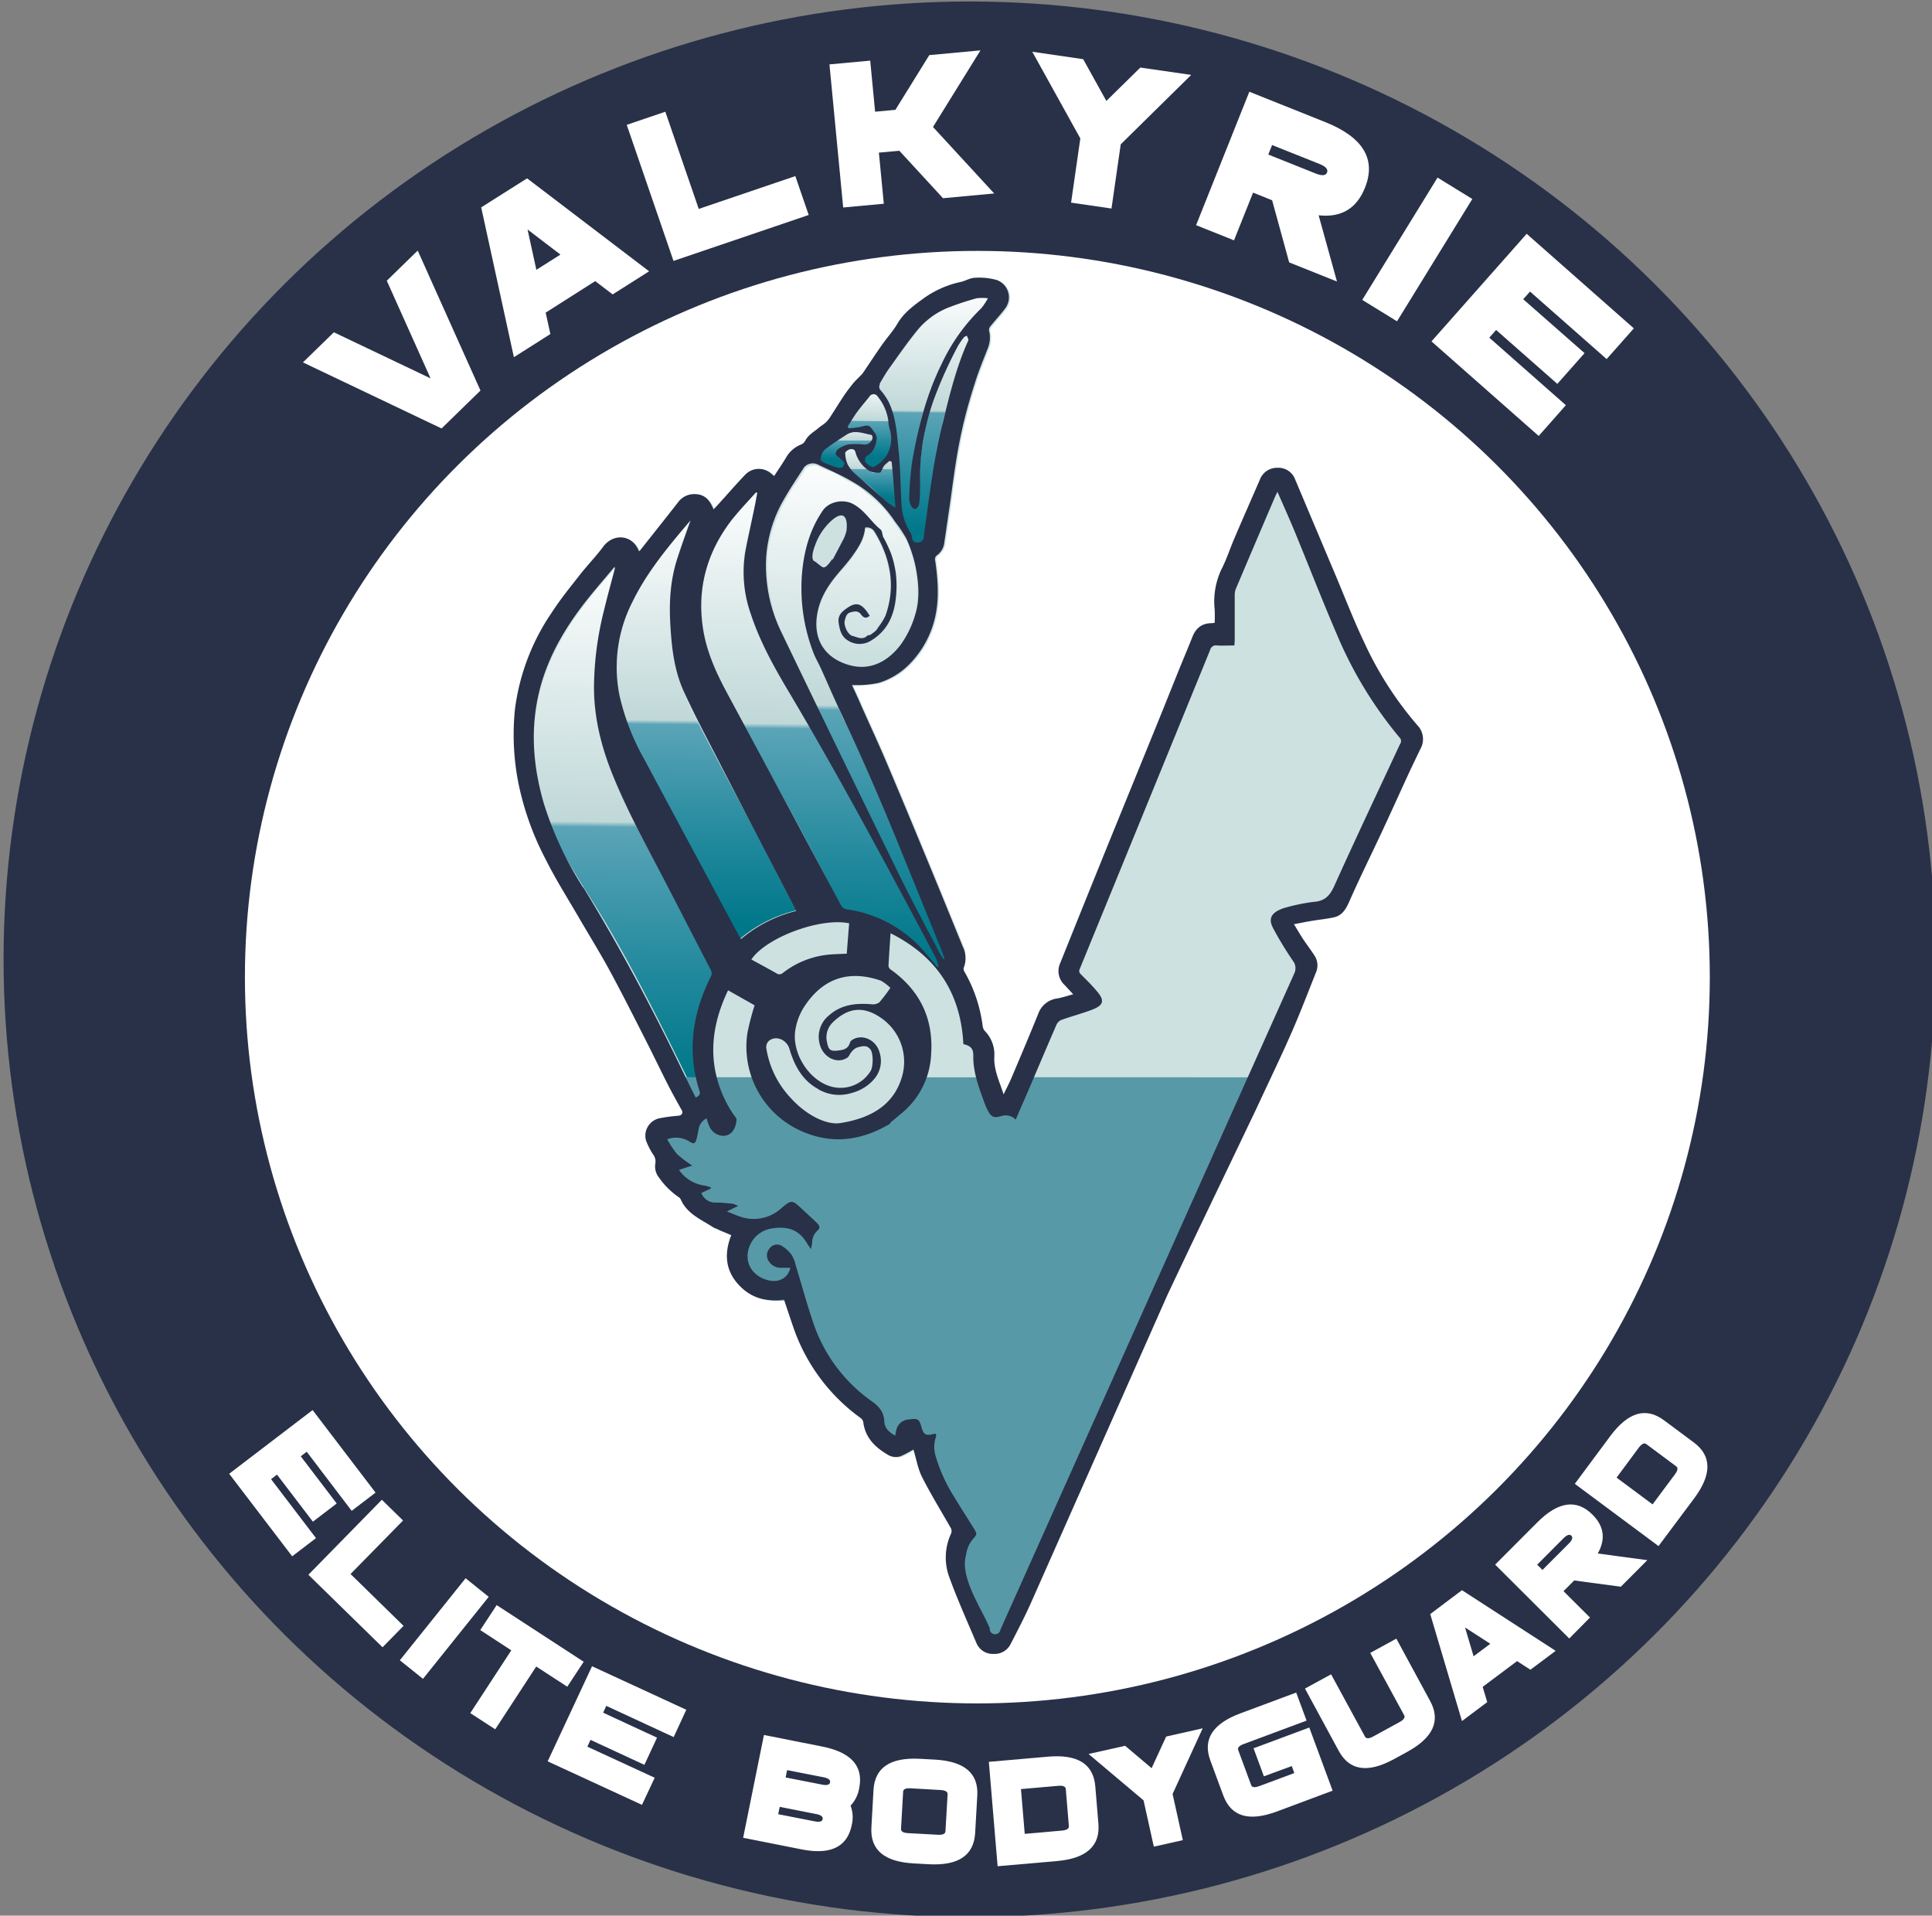 <svg viewBox="0 0 541.71 537.06" xmlns="http://www.w3.org/2000/svg" xmlns:xlink="http://www.w3.org/1999/xlink"><rect x="0" y="0" width="541.71" height="537.06" fill="#808080" stroke="none"/><linearGradient id="a" gradientTransform="matrix(1.01 .01 -.01 1.01 -.03 -6.56)" gradientUnits="userSpaceOnUse" x1="229.56" x2="229.56" y1="138.65" y2="271.8"><stop offset="0" stop-color="#fff"/><stop offset=".5" stop-color="#c0d8d8"/><stop offset=".51" stop-color="#5ba4b7"/><stop offset=".79" stop-color="#20889c"/><stop offset=".98" stop-color="#00788a"/></linearGradient><linearGradient id="b" x1="197.57" x2="197.57" xlink:href="#a" y1="145.84" y2="263.23"/><linearGradient id="c" x1="175.12" x2="175.12" xlink:href="#a" y1="159.11" y2="306.72"/><linearGradient id="d" x1="240.12" x2="240.12" xlink:href="#a" y1="130.46" y2="269.4"/><linearGradient id="e" x1="261.64" x2="261.64" xlink:href="#a" y1="83.32" y2="152.49"/><linearGradient id="f" x1="243.95" x2="243.95" xlink:href="#a" y1="110.42" y2="131.32"/><linearGradient id="g" x1="244.17" x2="244.17" xlink:href="#a" y1="125.83" y2="142.62"/><linearGradient id="h" x1="237.23" x2="237.23" xlink:href="#a" y1="120.89" y2="131.85"/><ellipse cx="271.86" cy="268.95" fill="#283148" rx="270.86" ry="268.53"/><g fill="#fff"><ellipse cx="274.04" cy="273.95" rx="205.37" ry="203.61"/><path d="m105.3 418.46-6.69 5.11-12.61-16.57-1.67 1.28 10.08 13.23-6.68 5.1-10.07-13.2-1.66 1.28 12.6 16.53-6.68 5.1-17.66-23.14 23.39-17.86z"/><path d="m107.07 420.46 5.94 5.82-14.72 15 14.86 14.54-5.89 6-20.79-20.33z"/><path d="m118.6 470.67-6.49-5.2 18.44-23 6.48 5.21z"/><path d="m150.35 467.22-11.49 17.6-7-4.54 11.5-17.6-8.7-5.68 4.6-7 24.4 15.88-4.6 7z"/><path d="m192.43 479.34-3.54 7.66-18.89-8.75-.89 1.91 15.11 7-3.54 7.62-15.11-7-.88 1.91 18.88 8.71-3.57 7.6-26.44-12.2 12.44-26.66z"/><path d="m214.2 486.41 16.33 3.24q12.24 2.44 10.37 11.7a9.32 9.32 0 0 1 -2.41 4.87 9.2 9.2 0 0 1 .33 5.42q-1.87 9.27-14.12 6.83l-16.33-3.24zm4.42 20.15-.42 2.06 10.21 2c1.36.27 2.11.07 2.25-.62s-.48-1.16-1.84-1.43zm1.66-8.24 10.21 2c1.36.27 2.11.06 2.25-.62s-.48-1.17-1.84-1.44l-10.2-2z"/><path d="m257.93 493.09 4.15.22q12.48.68 11.94 10.1l-.6 10.48q-.54 9.42-13 8.76l-4.16-.23q-12.48-.66-11.93-10.1l.59-10.47q.53-9.43 13.01-8.76zm-2.56 8.27c-1.39-.08-2.1.23-2.14.93l-.6 10.48c0 .7.63 1.09 2 1.16l8.32.45c1.38.07 2.1-.24 2.14-.94l.61-10.44c0-.7-.63-1.08-2-1.16z"/><path d="m293.87 492.49q12.44-1.08 13.24 8.32l.87 10.46q.79 9.4-11.66 10.49l-16.6 1.45-2.46-29.27zm-7.6 9.09 1.05 12.55 10.38-.91q2.07-.18 2-1.23l-.87-10.45c-.06-.7-.78-1-2.17-.87z"/><path d="m320.64 504.74-15.42-13 10.25-2.3 7.43 6.28 4.08-8.87 10.24-2.31-8.44 18.41 2.87 12.94-8.13 1.83z"/><path d="m362.2 495.12-7.82 2.88-2.9-7.86 15.63-5.82 6.54 17.7-15.65 5.85q-11.73 4.36-15-4.49l-3.64-9.83q-3.27-8.85 8.45-13.21l15.63-5.82 2.91 7.86-17.58 6.55c-1.31.49-1.84 1.05-1.59 1.71l3.63 9.83c.24.66 1 .74 2.32.26l9.77-3.64z"/><path d="m365.9 473.4 7.32-4 9.52 17.49c.34.61 1.11.59 2.33-.08l7.32-4c1.22-.67 1.66-1.31 1.33-1.92l-9.52-17.49 7.32-4 9.48 17.49q4.51 8.28-6.47 14.28l-3.66 2q-11 6-15.49-2.28z"/><path d="m415.72 472.92 1.28 4.28-7.08 5.31-8.9-30 8.9-6.69 26.27 17-7.08 5.3-3.74-2.42zm-4.94-16.65 2.4 8.08 4.68-3.51z"/><path d="m441.39 443.09-3 3 7.42 7.39-5.81 5.88-20.78-20.71 11.78-11.81q8.83-8.86 15.51-2.21 4.89 4.88 1.48 10.9l13.9 1.87-7.42 7.44zm-8.9-2.95 7.37-7.38c1-1 1.22-1.73.73-2.22s-1.23-.25-2.22.74l-7.37 7.38z"/><path d="m451.53 402.57q7.47-10 15-4.41l8.41 6.25q7.56 5.63.09 15.66l-10 13.38-23.47-17.45zm1.74 11.69 10.09 7.5 6.23-8.37c.83-1.11 1-1.88.4-2.29l-8.4-6.25c-.56-.42-1.26-.07-2.09 1z"/><path d="m123.81 120.12-38.87-18.52 8.67-8.44 27.12 12.92-12.28-27.38 8.67-8.45 17.6 39.24z"/><path d="m153 87.65 1.32 6-10.23 6.49-9.17-42 12.87-8.14 34.21 26.06-10.22 6.48-4.89-3.73zm-5.08-23.31 2.47 11.31 6.75-4.28z"/><path d="m175.73 35 10.82-3.68 9.37 27.25 27.08-9.2 3.75 10.9-37.91 12.88z"/><path d="m251.06 30.79 9.5-15.34 14.35-1.33-13.31 21.48 17.16 18.64-14.35 1.33-12.25-13.31-5.73.53 1.38 14.33-11.39 1.05-3.85-40.12 11.43-1.05 1.37 14.32z"/><path d="m302.91 38.81-13.47-24.3 14.27 2.08 6.5 11.71 9.53-9.36 14.26 2.06-19.76 19.46-2.59 18-11.33-1.65z"/><path d="m356.69 56.15-5.34-2.15-5.35 13.38-10.63-4.25 14.93-37.41 21.27 8.5q15.94 6.38 11.16 18.4-3.51 8.79-13 7.74l5.14 18.56-13.4-5.35zm-1.08-12.82 13.29 5.31c1.77.71 2.84.62 3.19-.27s-.35-1.69-2.12-2.4l-13.29-5.31z"/><path d="m391.71 90.08-9.75-6 21.11-34.29 9.75 6z"/><path d="m458.11 92.06-7.63 8.61-21.48-18.93-1.91 2.15 17.2 15.11-7.63 8.62-17.17-15.11-1.91 2.16 21.47 18.93-7.62 8.62-30.06-26.51 26.69-30.16z"/></g><path d="m346.69 320c2-4.21 3.88-9.12 5.86-13.34 2.86-6.11 5.2-11.62 7.89-17.8 2.38-5.45 5.18-10.46 7.38-16 .64-1.6 1.05-2.4.11-3.88s-1.56-3.2-2.53-4.66-2.63-3.88-3.64-5.52c1.77-.33 4.61-.84 6.22-1.11 2.08-.35 3.5-.52 5.56-1 2.36-.56 3.35-1.79 4.3-3.94 2.89-6.58 6.21-13.06 9.25-19.57 2.61-5.6 5.19-11.27 7.78-16.89 1-2.1 2-4 3-6.07a5.09 5.09 0 0 0 -.81-6.32c-6.09-6.93-10.69-15-14.61-23.3-3-6.28-5.49-12.52-8.19-18.91-3.76-8.9-7.56-18-11.33-26.85-.92-2.17-2.08-3.51-4.42-3.49a5.14 5.14 0 0 0 -4.93 3.37c-2.39 5.53-4.82 11-7.19 16.57-1.11 2.61-2 5.33-3.23 7.86a21.06 21.06 0 0 0 -2.24 11.81 35.25 35.25 0 0 1 0 3.85 4.89 4.89 0 0 1 -.81.1c-2.77 0-4.45 1.38-5.43 3.88-1.24 3.15-2.58 6.26-3.85 9.4-1.84 4.55-3.65 9.12-5.5 13.66-4.7 11.57-9.44 23.13-14.13 34.7q-6.81 16.81-13.57 33.64a5.32 5.32 0 0 0 1.14 6.09c.78.82 1.54 1.66 2.49 2.68-1.62.43-3 .89-4.37 1.15a6.52 6.52 0 0 0 -5.38 4.18c-2.45 6.07-5 12.09-7.56 18.12-.63 1.48-1.88 3.65-2.7 5.35-1.17-3.7-3.05-7.35-2.83-11.13.16-2.65-.39-5.6-2.28-7.6-.32-.34-1.23-.88-1.29-1.36a38.49 38.49 0 0 0 -4.85-14.87 5.54 5.54 0 0 1 -.54-2.05c.87-2 1.68-3.16.91-5.07-3.27-8-6.53-16-9.84-24-3.93-9.47-7.85-18.95-11.87-28.39-2.38-5.6-4.95-11.14-7.43-16.71-.63-1.41-1.27-2.81-2-4.34h1.6a29.36 29.36 0 0 0 5.81-.59 20.36 20.36 0 0 0 8.57-5.12 27.35 27.35 0 0 0 7.38-13.5c1.15-5.17.72-10.41 0-15.61-.1-.69-.1-1.16.54-1.61a5.06 5.06 0 0 0 2-3.54c.52-3.43 1-6.87 1.51-10.3.64-4.46 1.2-8.93 1.93-13.36.58-3.47 1.25-6.92 2.09-10.32q1.33-5.46 3.07-10.8c1.06-3.26 2.34-6.44 3.58-9.64a7.91 7.91 0 0 0 .38-4.92 1.62 1.62 0 0 1 .3-1.2c1.37-1.71 2.89-3.31 4.19-5.07a5.15 5.15 0 0 0 -2.39-8 18.62 18.62 0 0 0 -6-.62c-1.34.05-2.64.85-4 1.17a27.69 27.69 0 0 0 -10.44 4.6c-2.76 2-5.55 4-7.36 7.11-1.22 2.08-2.9 3.9-4.3 5.89-1.82 2.61-3.57 5.27-5.36 7.9a5.09 5.09 0 0 1 -.61.71c-.71.74-1.49 1.43-2.14 2.22-.91 1.11-1.78 2.26-2.58 3.46-1.28 1.91-2.49 3.88-3.75 5.82a8.61 8.61 0 0 1 -1.3 1.64c-.6.57-1.36 1-2 1.53-1.34 1.17-3 2-3.84 3.71a2.39 2.39 0 0 1 -1.13 1 8.16 8.16 0 0 0 -4 3.29c-1.1 1.87-2.34 3.65-3.57 5.55l-.93-.8a5.29 5.29 0 0 0 -7.11.34c-2.67 2.81-5.21 5.73-7.81 8.6-.36.39-.73.76-1.14 1.2-1.26-3.19-3-4.44-5.83-4.26a5.5 5.5 0 0 0 -4.14 2.32q-5.36 6.83-10.77 13.62s-.14 0-.21 0c-1.78-4.64-7.15-5.06-10-1.19-2 2.69-4.36 5.1-6.43 7.74-2.76 3.52-5.59 7-8 10.73a62.06 62.06 0 0 0 -10.23 27.06 69.46 69.46 0 0 0 .93 20.6 80.56 80.56 0 0 0 7.64 21.46c2.86 5.74 6.34 11.17 9.56 16.73 2.84 4.91 5.83 9.73 8.53 14.71 3.46 6.37 6.71 12.86 10 19.31 2.12 4.16 4.12 8.37 6.24 12.52 1.23 2.41 2.57 4.77 3.88 7.14.4.73 0 1.41-.92 1.51a44.75 44.75 0 0 0 -5.44.74 5 5 0 0 0 -3.69 6.2 19.35 19.35 0 0 0 2.06 4 3.31 3.31 0 0 1 .58 2.34 5 5 0 0 0 1 4.06 21.62 21.62 0 0 0 5.5 5.46 1.65 1.65 0 0 1 .62.69c1.8 4.1 5.79 5.61 9.16 7.84a3.85 3.85 0 0 0 .66.28l4.35 1.83c-1.94 4.9-1.78 9.57 1.76 13.64s8 5.2 13 4.45c.91 2.71 1.77 5.33 2.67 7.93a52.27 52.27 0 0 0 18.81 25.28 1.89 1.89 0 0 1 .74 1.11c.54 4.3 3.18 7 6.71 9.09a4.36 4.36 0 0 0 3.8.51 33.49 33.49 0 0 0 3.54-1.87 2.13 2.13 0 0 1 .1.27c.77 2.51 1.2 5.19 2.37 7.5 2.45 4.83 5.31 9.46 8 14.2a1.87 1.87 0 0 1 .17 1.47 15.91 15.91 0 0 0 -.51 12.5c2.28 6.21 5 12.28 7.58 18.37.86 2 2.48 1.52 4.68 1.55a4.12 4.12 0 0 0 4.24-2.63c1.91-3.69 3.24-8.16 5-11.93" fill="#cde1e1"/><path d="m204.39 195.76c6.85 12.79 13.93 25.34 20.78 38.07 3.75 7 7.44 14.08 11.13 21.16a8.6 8.6 0 0 1 .86.15 36.92 36.92 0 0 1 26 17.15c.14-.59.71-1.18.61-1.77a.88.88 0 0 0 -.1-.34c-13.11-24.58-26.22-49.16-40.5-73.3-4.86-8.22-9.87-16.39-12.79-25.49a37.41 37.41 0 0 1 -2-12c.06-4.46 1.29-8.88 2.34-13.25.77-3.14 1.42-6.26 2.1-9.4a85.61 85.61 0 0 0 -8.74 9.36 39.75 39.75 0 0 0 -7.54 16.81 39 39 0 0 0 1 17.31c1.51 5.47 4.15 10.51 6.85 15.54z" fill="url(#a)"/><path d="m175.58 203.38a151.73 151.73 0 0 0 7.67 15.3c2.25 4.1 4.48 8.2 6.73 12.3 2.38 4.45 4.8 8.89 7.21 13.34q5.16 9.45 10.27 18.91a38.1 38.1 0 0 1 15.84-8c-4.12-7.61-7.64-14.71-11.66-22.37-5.39-10.23-11.2-21-16.54-31.43a56.32 56.32 0 0 1 -5.3-13.11 74.89 74.89 0 0 1 -1.69-11 55.21 55.21 0 0 1 .27-14 81.13 81.13 0 0 1 5.28-17.48c-3.67 4.26-7.91 7.15-11.19 11.76-4.31 6-8 12.61-9.63 19.79-.16.7-.32 1.42-.43 2.15a39.29 39.29 0 0 0 -.22 11.81 50.47 50.47 0 0 0 3.39 12.03z" fill="url(#b)"/><path d="m197.48 304.64c-4.51-10.72-2.64-22.21 3.15-32.31-2.7-5.3-6.54-10.7-9.29-16-1.68-3.31-3.38-6.58-5.12-9.86-4.82-9.16-9.83-18.26-13.82-27.88a75.88 75.88 0 0 1 -4.82-15.32 68.78 68.78 0 0 1 .1-23.73 183 183 0 0 1 4.93-20.46c-3.46 4-6.92 7.94-10.07 12.25-5 6.84-9.13 14.47-11.12 22.68a60 60 0 0 0 1.08 33.18c3.8 11.26 11.38 21.43 17.39 31.6 9.17 15.56 17.1 31.74 25 47.9.88-.69 1.72-1.36 2.59-2.05z" fill="url(#c)"/><path d="m218.74 176.16c1.27 3.31 45.08 97.79 46.48 93.06.62-.38-34.2-82.53-28.14-66.42l-7.33-16.34c-1.55-2.06-1.95-4.54-2.75-6.83a41.76 41.76 0 0 1 -2.1-10.8 62.1 62.1 0 0 1 .21-10.12 46.16 46.16 0 0 1 1.42-6.24 28.05 28.05 0 0 1 4.36-9.24c1.35-2 6-3.53 8.86-1.09 1.2 1 2.73 1.56 3.67 2.88s1.74 2.73 3.25 3.52c1 .51.36 1.7 1 2.45 2.21 2.79 2.42 6.37 3.66 9.54-.3 3.62.49 7.25-.86 10.88-1.14 3.08-2.28 5.93-5.28 7.64a14.58 14.58 0 0 0 -1.72 1.2 7.29 7.29 0 0 1 -6.31-.84c-.31-.43-.75-1.15-1.28-1.78s0-1.9-.87-2.39c.15-1.08.28-2.12.42-3.12 1.73-1.09 3.12-2.74 4.72-2.7 2.34.61 2.87 2.2 3.86 3.38-.76.94-1.43.51-2 .29s-.59-1.37-1.84-1.51l-2.22.28c-1.54 3.31-1.54 3.31.83 6.4l3.21.77a10 10 0 0 1 1.11-.78c.8-.44 2 .09 2.41-1.36.27-1 1.49-1.44 2-2.49a23.77 23.77 0 0 0 2.17-9.16 28 28 0 0 0 -5.25-16.77l-1.86-.27a9.27 9.27 0 0 1 -1.28 4.45 38.06 38.06 0 0 1 -5.61 7.74 31.38 31.38 0 0 0 -4.51 6.4 18.35 18.35 0 0 0 -2.08 7.93c-.16 4.81 2.12 7.89 5.78 10.31 2.68 1.77 5.68 2 8.84 1.55 2.22-.32 3.83-1.63 5.62-2.74 3.41-2.11 4.74-5.67 6.33-9a19.24 19.24 0 0 0 1.5-8.57 31.2 31.2 0 0 0 -1.51-10.64c-.54-1.46-.75-3.15-1.64-4.34-2.57-3.45-4.59-7.28-7.84-10.28-1.58-1.46-3.3-2.82-4.94-4.16s-3.93-2.07-5.72-3.38-4.19-1.58-6.12-2.76c-.93-.56-3.2 0-3.61.75-1.21 2.33-2.93 4.31-4.27 6.55-3.36 5.62-5.78 11.55-6.31 18.21a37.74 37.74 0 0 0 .29 7.68 52.37 52.37 0 0 0 3.25 12.26z" fill="url(#d)"/><path d="m250.89 118.91c.58 2.48.09 5.1 1 7.53a114.31 114.31 0 0 0 .66 14.45 16.75 16.75 0 0 0 2.56 8.38 2.45 2.45 0 0 1 .47 1.71c0 .32.45.67.67 1 .48.08 1 .47 1.38.54.34-.23 1-.74 1.42-1.06.59-5.89 2.34-11.85 2.69-17.91.26-4.65 1.94-9 2.37-13.64.25-2.69 1.32-5.19 1.94-7.79a32.92 32.92 0 0 1 1.26-5c1.52-3.68 2.3-7.61 4.17-11.16a1.58 1.58 0 0 0 -.81-2.17 39.3 39.3 0 0 0 -2.52 4.16c-1.31 2.63-2.5 5-3.69 7.75-1.46 3.28-2.57 6.66-3.8 10-1.32 3.65-1.62 7.48-2.38 11.23a43.91 43.91 0 0 0 -.3 5.73c-.23 3.21 0 6.26-.75 9.43-.51.2-.61-.07-1.08-.2-1.23-.77-.93-1.13-.91-2.11 0-3.13.35-6.07.67-9.2a103.44 103.44 0 0 1 3.16-15.91 32.55 32.55 0 0 1 2.16-6.56c2-3.91 3.47-8.07 6-11.77a45.45 45.45 0 0 1 8.19-9.73c.75-.63 1-2.15 1.8-3a12.88 12.88 0 0 0 -2.4-.23 11.21 11.21 0 0 0 -2.71.71c-4 1-7.37 1.75-10.57 4.45-.65.55-1.62 1.54-2.29 2.06a10.71 10.71 0 0 0 -1.43 1.52c-3 3.78-5.43 7.2-8.13 10.81a21 21 0 0 0 -3.62 5.95c1 1.36 2.42 2.66 3 4.25a60 60 0 0 1 1.82 5.78z" fill="url(#e)"/><path d="m243.54 119.63c.78 1.09 1.33 1.48 2 2.46-.16 1.56-.08 2.86-1.3 4.6-.19.14-1.09.89-1.81 1.4a2.87 2.87 0 0 0 2.66 3.23c.89-1 2.89-1.88 3.68-3.47.91-1.82 1.77-3.83 1.28-5.9a22.28 22.28 0 0 1 -.81-3.47 13.72 13.72 0 0 0 -3.57-8c-.55-.06-1.17 0-1.52 0-2 3.1-5 5.48-6.42 9.13-.73 1.53 3.95.1 5.81.02z" fill="url(#f)"/><path d="m247.67 130.52c-.41.52.05 1.29-.61 1.74-.85-.07-1.68.53-2.58.19a10.08 10.08 0 0 1 -4.77-6.47c-1.7-.34-2.52-.14-2.7.89 0 .49.11 1.27.17 2.1 1.07 3.2 3.6 4.87 6 6.8s5 5 8.15 6.85c-.68-4.53-.3-9.45-1.18-13.49a4.44 4.44 0 0 0 -2.48 1.39z" fill="url(#g)"/><path d="m235.42 131.82c.4.17 1.09-.63 1.52-1.1.14-.49-.39-1-.24-1.52-1.4-.69-2-.6-1.52-2.55.66-.47 1.28-1 1.76-1.31a10.92 10.92 0 0 1 6.22-.24c.6-.43 1.47-1.32 2-1.67a2.28 2.28 0 0 0 -.75-1.63l-4.68-.91c-3.76.91-6.06 3.51-8.85 5.21 0 1.09-2.14 2.06-1.31 3.4 1.52 0 4.19 1.62 5.85 2.32z" fill="url(#h)"/><path d="m284.63 302c-.34.82-.93 2.11-1.28 2.93-.6 1.43-2.33 2.33-3.11 4-.77-2.41-1.73-4.61-2.21-6.9h-22.25s-3.84 17-21.6 14.94-20.74-14.97-20.74-14.97h-26.13c.72 1.45 1.43 2.9 2.16 4.34 1.19 2.33 2.48 4.6 3.74 6.89.39.7 0 1.36-.88 1.46a41.92 41.92 0 0 0 -5.25.71 4.86 4.86 0 0 0 -3.56 6 18.7 18.7 0 0 0 2 3.88 3.12 3.12 0 0 1 .56 2.25 4.82 4.82 0 0 0 1 3.92 20.78 20.78 0 0 0 5.31 5.27 1.62 1.62 0 0 1 .6.67c1.73 3.95 5.58 5.41 8.84 7.57a4.55 4.55 0 0 0 .64.27l4.19 1.76c-1.87 4.73-1.72 9.24 1.71 13.16s7.69 5 12.58 4.3c.88 2.62 1.71 5.14 2.57 7.65a50.37 50.37 0 0 0 18.16 24.4 1.86 1.86 0 0 1 .71 1.07c.52 4.15 3.07 6.79 6.48 8.78a4.17 4.17 0 0 0 3.67.49 32.88 32.88 0 0 0 3.41-1.8s.81-.92.85-.79c.74 2.43.4 6.06 1.54 8.29 2.37 4.66 5.12 9.13 7.68 13.7.22.39 2.69 2.51 2.51 2.89-1.84 4-3.27 7.67-1.82 11.63 2.2 6 3.77 10.82 6.3 16.69a4.76 4.76 0 0 0 4.62 2.93 4.83 4.83 0 0 0 4.64-2.71c1.83-3.56 3.68-7.13 5.34-10.77l56.68-125c1.94-4.07 3.91-8.12 5.83-12.2 1.19-2.56 2.4-5.11 3.6-7.67z" fill="#5899a7"/><path d="m327.35 363c6.74-14.3 13.61-28.53 20.43-42.78 2-4.22 4.06-8.41 6-12.64 2.86-6.11 5.78-12.19 8.48-18.37 2.37-5.45 4.5-11 6.7-16.53a5 5 0 0 0 -.35-4.72c-.95-1.48-2-2.86-3-4.33s-1.79-2.88-2.8-4.52c1.78-.34 3.37-.67 5-.94 2.08-.35 4.21-.54 6.26-1 2.36-.56 3.36-2.39 4.31-4.55 2.9-6.57 6.1-13 9.14-19.52 2.61-5.6 5.15-11.24 7.74-16.85 1-2.11 2-4.19 3-6.27a5.59 5.59 0 0 0 -.86-6.67 98.25 98.25 0 0 1 -14.79-23c-3-6.27-5.48-12.76-8.18-19.15q-5.64-13.35-11.27-26.71a5 5 0 0 0 -5-3.3 5.12 5.12 0 0 0 -4.93 3.37c-2.39 5.52-4.82 11-7.19 16.57-1.11 2.6-2 5.32-3.23 7.86a21 21 0 0 0 -2.24 11.81 37.74 37.74 0 0 1 0 3.84 6.59 6.59 0 0 1 -.81.11c-2.77 0-4.45 1.38-5.43 3.87-1.25 3.15-2.58 6.27-3.85 9.41-1.84 4.55-3.65 9.11-5.5 13.66q-7.06 17.35-14.13 34.7-6.81 16.8-13.57 33.64a5.31 5.31 0 0 0 1.14 6.08c.78.82 1.54 1.66 2.49 2.68-1.62.44-3 .9-4.38 1.16a6.52 6.52 0 0 0 -5.37 4.18c-2.45 6.07-5 12.09-7.56 18.12-.63 1.48-1.39 2.91-2.2 4.6-1.18-3.7-2.82-6.91-2.6-10.68a9.36 9.36 0 0 0 -2.68-7.1 2.61 2.61 0 0 1 -.59-1.38 40.76 40.76 0 0 0 -5.11-15.23 1.45 1.45 0 0 1 -.21-1.08 7.15 7.15 0 0 0 -.21-5.82c-3.27-8-6.52-16-9.84-24-3.92-9.48-7.84-18.95-11.86-28.39-2.39-5.61-5-11.14-7.43-16.71-.63-1.41-1.27-2.82-2-4.35h1.59a29.38 29.38 0 0 0 5.82-.6 20.23 20.23 0 0 0 8.56-5.12 27.29 27.29 0 0 0 7.39-13.49c1.15-5.18.72-10.41 0-15.61a1.4 1.4 0 0 1 .54-1.62 5.08 5.08 0 0 0 2-3.54c.52-3.43 1-6.86 1.51-10.3.64-4.45 1.19-8.92 1.93-13.36.57-3.46 1.25-6.91 2.08-10.32.89-3.63 1.92-7.24 3.08-10.79 1-3.26 2.34-6.45 3.58-9.64a7.94 7.94 0 0 0 .38-4.93 1.59 1.59 0 0 1 .3-1.2c1.37-1.71 2.89-3.31 4.19-5.06a5.15 5.15 0 0 0 -2.39-8 18.35 18.35 0 0 0 -6-.62c-1.34 0-2.64.85-4 1.16a28 28 0 0 0 -10.45 4.61c-2.75 2-5.54 4-7.35 7.1-1.22 2.09-2.9 3.9-4.3 5.89-1.83 2.61-3.57 5.28-5.36 7.91a5 5 0 0 1 -.61.7c-.72.74-1.49 1.44-2.14 2.23-.91 1.11-1.78 2.26-2.58 3.45-1.29 1.92-2.49 3.89-3.75 5.82a9 9 0 0 1 -1.3 1.65c-.61.57-1.36 1-2 1.52-1.34 1.17-3 2-3.84 3.71a2.39 2.39 0 0 1 -1.13 1 8.3 8.3 0 0 0 -4 3.3c-1.09 1.87-2.33 3.64-3.56 5.54-.46-.38-.69-.6-.94-.79a5.27 5.27 0 0 0 -7.1.34c-2.67 2.8-5.21 5.73-7.81 8.59-.36.39-.73.77-1.15 1.2-1.25-3.18-3-4.43-5.82-4.26a5.57 5.57 0 0 0 -4.15 2.32c-3.56 4.56-7.17 9.09-10.76 13.62 0 0-.14 0-.21 0-1.78-4.65-7.15-5.06-10-1.2-2 2.7-4.36 5.11-6.43 7.75-2.76 3.51-5.6 7-8 10.72a62.07 62.07 0 0 0 -10.3 27.06 69.88 69.88 0 0 0 .94 20.61 80.37 80.37 0 0 0 7.64 21.45c2.86 5.74 6.33 11.18 9.55 16.74 2.85 4.9 5.84 9.72 8.54 14.7 3.45 6.38 6.71 12.86 10 19.32 2.11 4.15 4.12 8.36 6.24 12.52 1.23 2.41 2.56 4.77 3.87 7.14.41.73 0 1.41-.91 1.51a44.73 44.73 0 0 0 -5.44.73 5 5 0 0 0 -3.69 6.21 19.8 19.8 0 0 0 2.05 4 3.25 3.25 0 0 1 .59 2.34 4.94 4.94 0 0 0 1 4.05 21.35 21.35 0 0 0 5.5 5.47 1.59 1.59 0 0 1 .62.69c1.79 4.09 5.78 5.61 9.16 7.84a3.85 3.85 0 0 0 .66.28l4.34 1.83c-1.94 4.9-1.78 9.57 1.77 13.63s8 5.2 13 4.46c.91 2.71 1.77 5.32 2.67 7.92a52.24 52.24 0 0 0 18.81 25.29 1.87 1.87 0 0 1 .74 1.1c.53 4.3 3.17 7 6.71 9.09a4.3 4.3 0 0 0 3.8.51 32.53 32.53 0 0 0 3.54-1.86 1.3 1.3 0 0 1 .1.26c.76 2.52 1.19 5.2 2.37 7.51 2.45 4.83 5.31 9.46 8 14.19a1.88 1.88 0 0 1 .17 1.47 15.91 15.91 0 0 0 -.51 12.5c2.27 6.22 5 12.29 7.58 18.37a4.93 4.93 0 0 0 4.78 3 5 5 0 0 0 4.81-2.81c1.9-3.69 3.82-7.38 5.53-11.16m-42.3-342.1c.87-1.43 1.67-2.91 2.65-4.27 2.7-3.76 5.32-7.61 8.28-11.17a21.52 21.52 0 0 1 8.99-6.17c2.38-.92 4.82-1.69 7.28-2.38a13.7 13.7 0 0 1 3.18 0 16.89 16.89 0 0 1 -1.86 2.8 53 53 0 0 0 -11.14 15.66c-4.28 8.66-6.6 17.88-8.24 27.3a89.81 89.81 0 0 0 -.82 10.39 4.65 4.65 0 0 0 .57 2.16c.19.38.88.88 1.14.78a1.83 1.83 0 0 0 1-1.18 19.57 19.57 0 0 0 .3-3.34c.11-3.43-.08-6.9.31-10.3a68.86 68.86 0 0 1 3.63-16 120.68 120.68 0 0 1 6.68-14.85 17.68 17.68 0 0 1 1.7-2.46c.18-.23.54-.3.82-.45a8.19 8.19 0 0 1 .45 1.12c0 .16-.12.38-.2.56-3.16 7.07-5 14.56-6.83 22-1.12 4.57-2.07 9.2-2.83 13.84-1 6.27-1.82 12.57-2.67 18.86a1.58 1.58 0 0 1 -1.59 1.58 1.45 1.45 0 0 1 -1.7-1.44 3 3 0 0 0 -.45-1.34 16.54 16.54 0 0 1 -2.51-8.16c-.3-4.79-.27-9.6-.76-14.36s-.68-9.76-2.89-14.23a17.58 17.58 0 0 0 -2.11-3.06 1.47 1.47 0 0 1 -.25-1.85zm4.32 34.64a23.81 23.81 0 0 1 -2.12-1.46c-3-2.62-6-5.24-9-7.93a9.45 9.45 0 0 1 -2.16-2.69 8.12 8.12 0 0 1 -.67-3.18c0-.32.74-.86 1.21-1s1.39-.22 1.64.73a9.13 9.13 0 0 0 4 5.37 5.3 5.3 0 0 0 2.33.44c1.06.09 1.1-.74 1.44-1.49s1.18-1.24 1.8-1.84l.6.28c.43 4.22.73 8.37 1.06 12.81zm-10.61-26.75c1.09-1.48 2.3-2.86 3.44-4.3a1.35 1.35 0 0 1 2.35 0 13.61 13.61 0 0 1 3 7.19 9.82 9.82 0 0 0 .32 1.89 8.92 8.92 0 0 1 -1.1 7.8 9.92 9.92 0 0 1 -3.34 2.82c-.36.21-1.54-.48-2-1a1.35 1.35 0 0 1 .21-2.18c1.86-1.1 2.39-2.93 2.63-4.86a2.89 2.89 0 0 0 -.69-1.67c-1.49-2.18-1.49-2.12-4-1.48a25.89 25.89 0 0 1 -3.2.37c-.09-.16-.18-.32-.26-.49.87-1.39 1.69-2.79 2.64-4.09zm-9.18 10.66c1.94-1.54 4-2.85 6.11-4.23 2.34-1.56 4.71-.4 7.05 0 .16 0 .35.5.35.76a2.25 2.25 0 0 1 -2.47 1.94 19.53 19.53 0 0 0 -4.52 0 8.7 8.7 0 0 0 -2.83 1.4c-.24.15-.31.6-.6 1.21a8.57 8.57 0 0 0 1.76 1.76c1.05.55.73 1.3.34 1.86-.2.3-1 .38-1.5.24a39.79 39.79 0 0 1 -4.11-1.54c-.31-.14-.72-.69-.66-.92a4.94 4.94 0 0 1 1.08-2.48zm-16.34 30.43a37.13 37.13 0 0 1 5-16.6c1.74-3.09 3.74-6 5.66-9a3.25 3.25 0 0 1 3.71-.82c3.41 1.65 6.92 3.12 10.15 5.07a35.46 35.46 0 0 1 11.67 11.08 36.5 36.5 0 0 1 3.07 4.57 37.54 37.54 0 0 1 2.59 7.68c.92 4.6 1.36 9.35-.09 13.89a27.19 27.19 0 0 1 -4.21 8.53c-3.94 5-9 7.13-14.68 5.34-6.46-2-10.11-7.28-8.34-15.19.94-4.18 3.26-7.59 6-10.78 1.2-1.4 2.42-2.79 3.5-4.27 1.79-2.46 3.48-5 3.72-8.18a2.52 2.52 0 0 1 2.73 1.28c4.42 7.37 5.93 15.11 3 23.39a16.79 16.79 0 0 1 -2 3.21 5.63 5.63 0 0 1 -.7 1 14.47 14.47 0 0 1 -1.59 1.21c-.22.14-.63 0-.8.2-1.36 1.33-2.78.44-4.14.1s-2.52-2.92-2.21-4.27c.45-1.95.86-2.31 2.66-2.58a1.85 1.85 0 0 1 1.94.86c.76 1 1.45 1.11 2.42.32-.34-.47-.66-1-1-1.44-1.66-2.14-3.1-2.29-5.32-.75-1.45 1-2.67 2.09-2.42 4s.71 4 2.57 5.09a6 6 0 0 0 6.46.11c5.38-3.23 6.94-8.31 7.19-14.15a26.79 26.79 0 0 0 -1.56-10.44 45.09 45.09 0 0 0 -1.92-4.11 4.37 4.37 0 0 1 -.25-.4c-.24-.71-.24-1.69-.72-2.09-2.77-2.26-4.55-5.56-7.88-7.24-2.66-1.34-6.59-.57-8.29 1.89-3.6 5.21-5.22 11.07-5.82 17.29a50.45 50.45 0 0 0 3.16 22.6c.56 1.49 1.41 2.86 2.06 4.31 1.85 4.08 3.59 8.2 5.52 12.24 10.29 21.65 19 44 28.06 66.14.42 1 .77 2.07 1.15 3.1l-.29.16a18 18 0 0 1 -1.09-1.69c-3.78-7.27-7.68-14.48-11.28-21.83q-16.67-34-33.09-68.14a42.55 42.55 0 0 1 -4.3-20.69zm18.09-10.41c3.77-3.5 4.89-1 4.44 2.64a10.65 10.65 0 0 1 -1.13 2.88c-4.63 8.86-2 3.81-3 5.23-2.31 3.35-2.48 2-4.08 1-.07-.06-.23-.35-.5-.43-1.29-.38-.93-2.47 0-4.87a16.87 16.87 0 0 1 4.27-6.45zm-27.24-1c2-2.49 4.21-4.77 6.33-7.15l.33.16c-.24 1.29-.46 2.59-.73 3.88-.82 4-1.7 8-2.5 12a35.08 35.08 0 0 0 1.47 18.19c2.5 7.57 6.33 14.49 10.37 21.29 14.66 24.64 28.14 49.92 41.59 75.23a11.27 11.27 0 0 1 .63 2.28l-.33.08c-1.73-2-3.36-4.16-5.22-6.06a35.05 35.05 0 0 0 -20-10.11 2.1 2.1 0 0 1 -1.77-1.16q-16-29.85-32.05-59.67c-2.94-5.47-5.5-11.09-6.56-17.28-2-11.86 1.04-22.41 8.44-31.72zm24.12 147.33c.83 3.79 4.8 6 7.82 4 .48-.31.68-1.08 1.11-1.53a4 4 0 0 1 1.63-1.32c1.26-.3 2.7-.87 3.76.62.82 1.15.74 4.81 0 6a9.89 9.89 0 0 1 -12.08 4c-5.42-2.08-9.76-8.82-9.09-15a17 17 0 0 1 2.76-7.34c5.5-8.19 12.95-9.9 21.31-7a13.36 13.36 0 0 1 2.64 2 38.66 38.66 0 0 1 -3.1 4.09 3.11 3.11 0 0 1 -2.26.51c-4.33-.34-8.5.09-11.92 3.2a7.67 7.67 0 0 0 -2.58 7.73zm-.35 12.86a11.69 11.69 0 0 0 9.54 1 12.36 12.36 0 0 0 6.16-3.88 7.77 7.77 0 0 0 1.53-7.3c-.91-3.63-4.91-5.5-7.76-3.62a1.39 1.39 0 0 0 -.58.73c-.55 1.91-2 2.06-3.49 2.24-2 .22-2.55-.23-2.94-2.36a5.8 5.8 0 0 1 1.67-5.61c4.43-4.28 8.85-4.6 13.93-.87a14.91 14.91 0 0 1 5.4 16.23c-2 6.76-7.22 11.35-17.24 12.92-3.49.61-9.25-1.79-14.07-7.17a26.18 26.18 0 0 1 -6.73-13.9 2.45 2.45 0 0 1 .6-1.83c1.83-1.81 5.11-.62 5.92 2.16 1.41 4.79 3.72 8.89 8.06 11.22zm8-38c-1.81.09-3.52.11-5.22.28a24.77 24.77 0 0 0 -12.63 5.06 1.46 1.46 0 0 1 -1.91.14c-2.31-1.32-4.67-2.57-7-3.85 4.12-6.18 19.43-11.86 27.43-10.14-.24 2.79-.45 5.61-.67 8.44zm-60-98.83c3.56-7.24 8.5-13.52 13.65-19.65l2.54-3c-1.29 3.71-2.48 7-3.61 10.41-2.15 6.4-2.45 13-2 19.67.39 6.25 1.17 12.43 3.86 18.18q2.61 5.6 5.44 11.08 11.94 23.16 23.95 46.3c.64 1.24 1.3 2.47 2 3.86a38.15 38.15 0 0 0 -15.5 7.89c-.29-.49-.54-.88-.75-1.28q-13.16-24.49-26.29-49a66.21 66.21 0 0 1 -7-17.92 40.18 40.18 0 0 1 3.75-26.61zm-13.91 80.32a97.72 97.72 0 0 1 -11-23.49c-3.31-11.28-4-22.62-.65-34 2.66-8.95 7.51-16.73 13.31-23.94 2.3-2.86 4.71-5.63 7.06-8.44l.22.16c-1.06 4.09-2.19 8.16-3.18 12.27a90.39 90.39 0 0 0 -2.73 21.23c0 8.73 2.12 17 5.4 25 4.09 10 9.29 19.45 14.27 29 4.36 8.36 8.64 16.76 13 25.12a2.1 2.1 0 0 1 0 2.2c-5.08 10.25-6.66 20.85-3.07 31.93.35 1.08-.37 1.31-1.06 1.87-.92-1.86-1.83-3.66-2.71-5.48-8.81-18.29-18.22-36.21-28.82-53.5zm117 208a1.51 1.51 0 0 1 -3-.4l-.08-.14c-2-5-8.48-14.18-6.55-20.43a8.12 8.12 0 0 1 2-4.5c1-1.17 1.13-1.32.29-2.67-1.94-3.12-3.92-6.22-5.83-9.36a45.22 45.22 0 0 1 -5-11.11 8.75 8.75 0 0 1 0-5.19 3.22 3.22 0 0 0 .14-.7 1.54 1.54 0 0 0 -.12-.42c-.39.07-.77.12-1.14.21-1.59.34-2.28-.08-2.74-1.66-.78-2.75-1-2.91-3.81-2.52a3.73 3.73 0 0 0 -3.38 3.03c-.11.46-.19.93-.3 1.49-1.68-.92-3-2.12-3.05-4-.11-2.67-1.51-4.23-3.64-5.73a44.06 44.06 0 0 1 -16.53-22.66c-1.68-5-3.08-10.17-4.63-15.25a10.13 10.13 0 0 0 -1.17-3 9.48 9.48 0 0 0 -2.74-2.54 2.59 2.59 0 0 0 -3.53.78 2.92 2.92 0 0 0 -.05 3.66 3.92 3.92 0 0 0 3.29 1.68h2.64c-.61 2.83-3.15 4.26-6.16 3.51-3.64-.91-5.93-3.64-5.82-6.94a8 8 0 0 1 6.54-7.56c5-.82 8 .45 10.24 4.3.23.41.54.78 1 1.46.15-.8.29-1.31.33-1.82a4.51 4.51 0 0 1 1.51-3.4c.86-.71.52-1.45-.1-2.05-1.44-1.39-2.92-2.73-4.38-4.1-2.67-2.48-2.86-2.48-5.63-.14a11.5 11.5 0 0 1 -11.87 2.3c-1.08-.38-2.13-.84-3.42-1.35 1.09-.54 1.94-1 3.15-1.54a7.62 7.62 0 0 0 -1.56-.62c-1.51-.16-3-.33-4.54-.34a4.15 4.15 0 0 1 -4.24-2.69l2.66-1.24v-.34c-.55-.16-1.09-.36-1.65-.47a10.36 10.36 0 0 1 -6.61-3.55c-.17-.22-.35-.43-.51-.66a.91.91 0 0 1 -.09-.23l3.67-1.19a31.5 31.5 0 0 1 -4.28-3.22 27.92 27.92 0 0 1 -2.75-4.15 7 7 0 0 1 6.24.65c1.23.77 1.6.63 2-.78.24-.88.38-1.79.57-2.69a4 4 0 0 1 2.26-3.05c.5 2.05 1.21 4 3.42 4.68a3.38 3.38 0 0 0 3.82-1 5.71 5.71 0 0 0 1.1-3.63 31.82 31.82 0 0 1 -3.28-5.37c-4.86-10.25-3.95-20.37.93-30.57l7.44 4.2a77.07 77.07 0 0 0 -2 7.67 25.88 25.88 0 0 0 14.88 27.49c8.53 3.86 16.69 2.89 24.63-1.68a2 2 0 0 1 .26-.11l.14-.12a1.39 1.39 0 0 1 .57-.68 1.21 1.21 0 0 1 .4-.34c.81-.68 1.6-1.35 2.39-2a22.64 22.64 0 0 0 8.23-16.6c.67-9.9-3.16-17.82-11.29-23.62a1.52 1.52 0 0 1 -.67-1c.15-3 .37-5.95.58-9.21 13 6.51 19.68 16.84 20.42 31.08 2 .5 2.81 1.16 2.78 3.29-.07 4.65 1.57 8.84 3.1 13.09a17 17 0 0 0 .95 2.19c1 1.91 1.74 2.22 3.78 1.61a3.94 3.94 0 0 1 4.07 1c1-2.39 2-4.65 3-6.93 2.83-6.61 5.62-13.23 8.49-19.83a2.61 2.61 0 0 1 1.4-1.23c2.78-1 5.65-1.75 8.41-2.79 3.41-1.3 3.72-2.6 1.36-5.35-1.37-1.61-2.88-3.1-4.38-4.6a1.21 1.21 0 0 1 -.32-1.55q18.3-44.7 36.55-89.41a1.67 1.67 0 0 1 1.93-1.25c1.59.09 3.18 0 4.88 0 0-.57.08-1 .08-1.49 0-4.2 0-8.4 0-12.6a4.67 4.67 0 0 1 .3-1.75q5.56-13.12 11.18-26.24c.09-.21.22-.41.51-1 1.7 3.92 3.33 7.52 4.84 11.17 3.94 9.56 7.68 19.21 11.77 28.71a114 114 0 0 0 17.69 29.1 1.34 1.34 0 0 1 .08 1.71c-6.18 13.26-12.44 26.47-18.45 39.8-1.25 2.77-2.67 4.27-5.82 4.48a53.12 53.12 0 0 0 -8 1.65 7.34 7.34 0 0 0 -1.24.44c-2.63 1.11-3.44 2.69-2.13 5.22a99.47 99.47 0 0 0 5.59 9.21 3.35 3.35 0 0 1 .41 3.47" fill="#283148"/></svg>